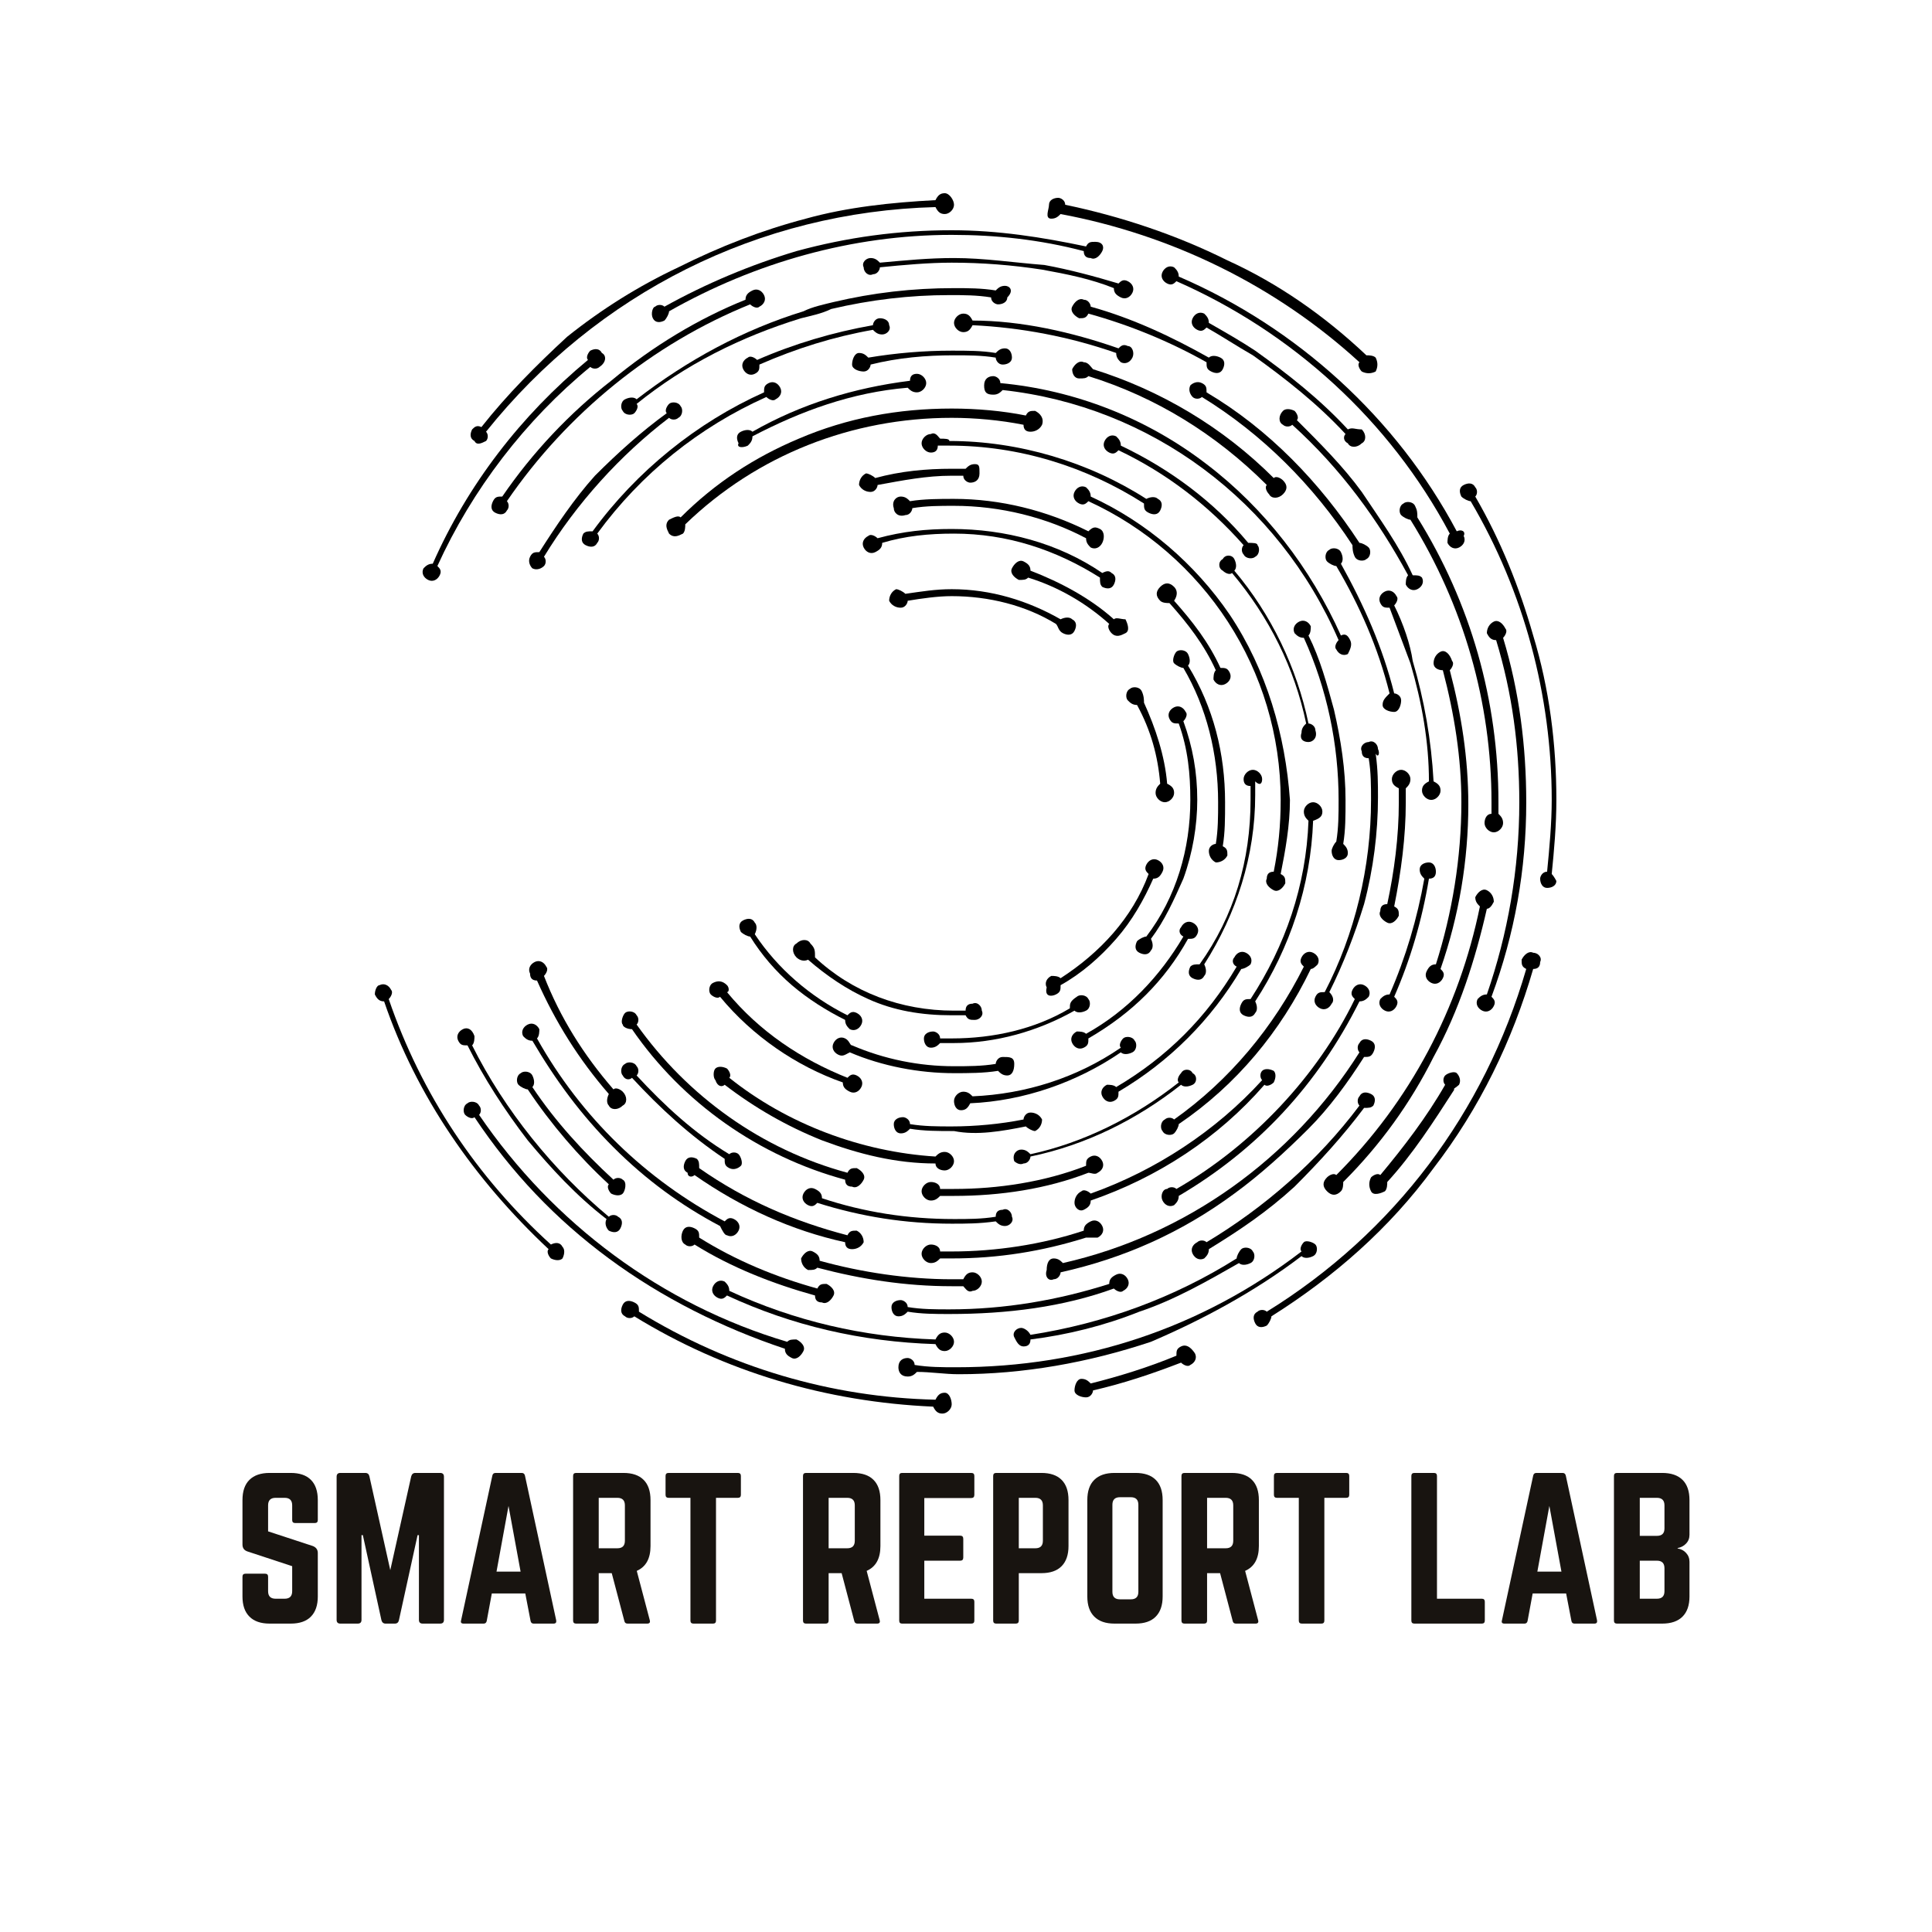 <svg xmlns="http://www.w3.org/2000/svg" xmlns:xlink="http://www.w3.org/1999/xlink" width="600" zoomAndPan="magnify" viewBox="0 0 450 450" height="600" preserveAspectRatio="xMidYMid meet" version="1.0"><defs><g/><clipPath id="5acc7e334d"><path d="M 87.281 229 L 132 229 L 132 294 L 87.281 294 Z M 87.281 229 " clip-rule="nonzero"/></clipPath><clipPath id="b2e7db6b37"><path d="M 144 303 L 222 303 L 222 329.25 L 144 329.25 Z M 144 303 " clip-rule="nonzero"/></clipPath><clipPath id="380fd8a329"><path d="M 340 112 L 362.531 112 L 362.531 207 L 340 207 Z M 340 112 " clip-rule="nonzero"/></clipPath></defs><g fill="#181410" fill-opacity="1"><g transform="translate(54.289, 378.169)"><g><path d="M 8.516 -35.094 L 13.422 -35.094 C 15.492 -35.094 17.062 -34.555 18.125 -33.484 C 19.195 -32.422 19.734 -30.848 19.734 -28.766 L 19.734 -24.125 C 19.734 -23.656 19.5 -23.422 19.031 -23.422 L 14.469 -23.422 C 14 -23.422 13.766 -23.656 13.766 -24.125 L 13.766 -27.547 C 13.766 -28.711 13.18 -29.297 12.016 -29.297 L 9.906 -29.297 C 8.738 -29.297 8.156 -28.711 8.156 -27.547 L 8.156 -21.484 L 18.594 -18.062 C 19.352 -17.75 19.734 -17.211 19.734 -16.453 L 19.734 -6.312 C 19.734 -4.27 19.195 -2.707 18.125 -1.625 C 17.062 -0.539 15.492 0 13.422 0 L 8.516 0 C 6.461 0 4.895 -0.539 3.812 -1.625 C 2.727 -2.707 2.188 -4.27 2.188 -6.312 L 2.188 -10.922 C 2.188 -11.391 2.422 -11.625 2.891 -11.625 L 7.453 -11.625 C 7.922 -11.625 8.156 -11.391 8.156 -10.922 L 8.156 -7.547 C 8.156 -6.379 8.738 -5.797 9.906 -5.797 L 12.016 -5.797 C 13.18 -5.797 13.766 -6.379 13.766 -7.547 L 13.766 -13.375 L 3.375 -16.797 C 2.582 -17.055 2.188 -17.598 2.188 -18.422 L 2.188 -28.766 C 2.188 -30.848 2.727 -32.422 3.812 -33.484 C 4.895 -34.555 6.461 -35.094 8.516 -35.094 Z M 8.516 -35.094 "/></g></g></g><g fill="#181410" fill-opacity="1"><g transform="translate(76.217, 378.169)"><g><path d="M 20.531 -35.094 L 26.312 -35.094 C 26.895 -35.094 27.188 -34.797 27.188 -34.203 L 27.188 -0.875 C 27.188 -0.289 26.895 0 26.312 0 L 22.234 0 C 21.648 0 21.359 -0.289 21.359 -0.875 L 21.359 -20.609 L 21.047 -20.609 L 16.703 -0.797 C 16.586 -0.266 16.27 0 15.75 0 L 13.594 0 C 13.094 0 12.77 -0.266 12.625 -0.797 L 8.297 -20.609 L 7.984 -20.609 L 7.984 -0.875 C 7.984 -0.289 7.691 0 7.109 0 L 3.062 0 C 2.477 0 2.188 -0.289 2.188 -0.875 L 2.188 -34.203 C 2.188 -34.797 2.477 -35.094 3.062 -35.094 L 8.859 -35.094 C 9.391 -35.094 9.711 -34.828 9.828 -34.297 L 14.688 -12.453 L 19.562 -34.297 C 19.707 -34.828 20.031 -35.094 20.531 -35.094 Z M 20.531 -35.094 "/></g></g></g><g fill="#181410" fill-opacity="1"><g transform="translate(105.6, 378.169)"><g><path d="M 23.328 0 L 18.688 0 C 18.301 0 18.066 -0.203 17.984 -0.609 L 16.75 -7.016 L 8.953 -7.016 L 7.766 -0.609 C 7.672 -0.203 7.438 0 7.062 0 L 2.375 0 C 1.844 0 1.648 -0.25 1.797 -0.75 L 9.078 -34.469 C 9.16 -34.883 9.41 -35.094 9.828 -35.094 L 15.922 -35.094 C 16.328 -35.094 16.578 -34.883 16.672 -34.469 L 23.953 -0.75 C 24.035 -0.25 23.828 0 23.328 0 Z M 15.656 -12.109 L 12.844 -27.406 L 10.047 -12.109 Z M 15.656 -12.109 "/></g></g></g><g fill="#181410" fill-opacity="1"><g transform="translate(131.299, 378.169)"><g><path d="M 20.219 -28.766 L 20.219 -18.062 C 20.219 -15.145 19.148 -13.219 17.016 -12.281 L 20.047 -0.797 C 20.191 -0.266 19.988 0 19.438 0 L 14.875 0 C 14.457 0 14.207 -0.203 14.125 -0.609 L 11.188 -11.75 L 8.156 -11.75 L 8.156 -0.703 C 8.156 -0.234 7.922 0 7.453 0 L 2.891 0 C 2.422 0 2.188 -0.234 2.188 -0.703 L 2.188 -34.391 C 2.188 -34.859 2.422 -35.094 2.891 -35.094 L 13.906 -35.094 C 15.977 -35.094 17.547 -34.555 18.609 -33.484 C 19.68 -32.422 20.219 -30.848 20.219 -28.766 Z M 8.156 -17.547 L 12.5 -17.547 C 13.664 -17.547 14.25 -18.129 14.25 -19.297 L 14.25 -27.547 C 14.25 -28.711 13.664 -29.297 12.5 -29.297 L 8.156 -29.297 Z M 8.156 -17.547 "/></g></g></g><g fill="#181410" fill-opacity="1"><g transform="translate(153.709, 378.169)"><g><path d="M 2.016 -35.094 L 18.156 -35.094 C 18.625 -35.094 18.859 -34.859 18.859 -34.391 L 18.859 -30 C 18.859 -29.531 18.625 -29.297 18.156 -29.297 L 13.062 -29.297 L 13.062 -0.703 C 13.062 -0.234 12.832 0 12.375 0 L 7.812 0 C 7.344 0 7.109 -0.234 7.109 -0.703 L 7.109 -29.297 L 2.016 -29.297 C 1.547 -29.297 1.312 -29.531 1.312 -30 L 1.312 -34.391 C 1.312 -34.859 1.547 -35.094 2.016 -35.094 Z M 2.016 -35.094 "/></g></g></g><g fill="#181410" fill-opacity="1"><g transform="translate(173.883, 378.169)"><g/></g></g><g fill="#181410" fill-opacity="1"><g transform="translate(184.847, 378.169)"><g><path d="M 20.219 -28.766 L 20.219 -18.062 C 20.219 -15.145 19.148 -13.219 17.016 -12.281 L 20.047 -0.797 C 20.191 -0.266 19.988 0 19.438 0 L 14.875 0 C 14.457 0 14.207 -0.203 14.125 -0.609 L 11.188 -11.75 L 8.156 -11.75 L 8.156 -0.703 C 8.156 -0.234 7.922 0 7.453 0 L 2.891 0 C 2.422 0 2.188 -0.234 2.188 -0.703 L 2.188 -34.391 C 2.188 -34.859 2.422 -35.094 2.891 -35.094 L 13.906 -35.094 C 15.977 -35.094 17.547 -34.555 18.609 -33.484 C 19.68 -32.422 20.219 -30.848 20.219 -28.766 Z M 8.156 -17.547 L 12.5 -17.547 C 13.664 -17.547 14.25 -18.129 14.25 -19.297 L 14.25 -27.547 C 14.25 -28.711 13.664 -29.297 12.5 -29.297 L 8.156 -29.297 Z M 8.156 -17.547 "/></g></g></g><g fill="#181410" fill-opacity="1"><g transform="translate(207.257, 378.169)"><g><path d="M 19.688 -34.391 L 19.688 -30 C 19.688 -29.5 19.453 -29.25 18.984 -29.25 L 8.031 -29.25 L 8.031 -20.484 L 16.406 -20.484 C 16.875 -20.484 17.109 -20.234 17.109 -19.734 L 17.109 -15.391 C 17.109 -14.898 16.875 -14.656 16.406 -14.656 L 8.031 -14.656 L 8.031 -5.797 L 18.984 -5.797 C 19.453 -5.797 19.688 -5.562 19.688 -5.094 L 19.688 -0.703 C 19.688 -0.234 19.453 0 18.984 0 L 2.844 0 C 2.406 0 2.188 -0.234 2.188 -0.703 L 2.188 -34.391 C 2.188 -34.859 2.406 -35.094 2.844 -35.094 L 18.984 -35.094 C 19.453 -35.094 19.688 -34.859 19.688 -34.391 Z M 19.688 -34.391 "/></g></g></g><g fill="#181410" fill-opacity="1"><g transform="translate(229.141, 378.169)"><g><path d="M 2.188 -0.703 L 2.188 -34.391 C 2.188 -34.859 2.422 -35.094 2.891 -35.094 L 13.422 -35.094 C 15.492 -35.094 17.062 -34.555 18.125 -33.484 C 19.195 -32.422 19.734 -30.848 19.734 -28.766 L 19.734 -18.062 C 19.734 -16.02 19.195 -14.457 18.125 -13.375 C 17.062 -12.289 15.492 -11.75 13.422 -11.75 L 8.156 -11.75 L 8.156 -0.703 C 8.156 -0.234 7.922 0 7.453 0 L 2.891 0 C 2.422 0 2.188 -0.234 2.188 -0.703 Z M 8.156 -17.547 L 12.016 -17.547 C 13.18 -17.547 13.766 -18.129 13.766 -19.297 L 13.766 -27.547 C 13.766 -28.711 13.18 -29.297 12.016 -29.297 L 8.156 -29.297 Z M 8.156 -17.547 "/></g></g></g><g fill="#181410" fill-opacity="1"><g transform="translate(251.069, 378.169)"><g><path d="M 2.188 -6.312 L 2.188 -28.766 C 2.188 -30.848 2.727 -32.422 3.812 -33.484 C 4.895 -34.555 6.461 -35.094 8.516 -35.094 L 13.422 -35.094 C 15.492 -35.094 17.062 -34.555 18.125 -33.484 C 19.195 -32.422 19.734 -30.848 19.734 -28.766 L 19.734 -6.312 C 19.734 -4.27 19.195 -2.707 18.125 -1.625 C 17.062 -0.539 15.492 0 13.422 0 L 8.516 0 C 6.461 0 4.895 -0.539 3.812 -1.625 C 2.727 -2.707 2.188 -4.27 2.188 -6.312 Z M 9.781 -5.656 L 12.328 -5.656 C 13.492 -5.656 14.078 -6.238 14.078 -7.406 L 14.078 -27.672 C 14.078 -28.848 13.492 -29.438 12.328 -29.438 L 9.781 -29.438 C 8.613 -29.438 8.031 -28.848 8.031 -27.672 L 8.031 -7.406 C 8.031 -6.238 8.613 -5.656 9.781 -5.656 Z M 9.781 -5.656 "/></g></g></g><g fill="#181410" fill-opacity="1"><g transform="translate(272.996, 378.169)"><g><path d="M 20.219 -28.766 L 20.219 -18.062 C 20.219 -15.145 19.148 -13.219 17.016 -12.281 L 20.047 -0.797 C 20.191 -0.266 19.988 0 19.438 0 L 14.875 0 C 14.457 0 14.207 -0.203 14.125 -0.609 L 11.188 -11.75 L 8.156 -11.75 L 8.156 -0.703 C 8.156 -0.234 7.922 0 7.453 0 L 2.891 0 C 2.422 0 2.188 -0.234 2.188 -0.703 L 2.188 -34.391 C 2.188 -34.859 2.422 -35.094 2.891 -35.094 L 13.906 -35.094 C 15.977 -35.094 17.547 -34.555 18.609 -33.484 C 19.68 -32.422 20.219 -30.848 20.219 -28.766 Z M 8.156 -17.547 L 12.5 -17.547 C 13.664 -17.547 14.25 -18.129 14.25 -19.297 L 14.25 -27.547 C 14.25 -28.711 13.664 -29.297 12.5 -29.297 L 8.156 -29.297 Z M 8.156 -17.547 "/></g></g></g><g fill="#181410" fill-opacity="1"><g transform="translate(295.407, 378.169)"><g><path d="M 2.016 -35.094 L 18.156 -35.094 C 18.625 -35.094 18.859 -34.859 18.859 -34.391 L 18.859 -30 C 18.859 -29.531 18.625 -29.297 18.156 -29.297 L 13.062 -29.297 L 13.062 -0.703 C 13.062 -0.234 12.832 0 12.375 0 L 7.812 0 C 7.344 0 7.109 -0.234 7.109 -0.703 L 7.109 -29.297 L 2.016 -29.297 C 1.547 -29.297 1.312 -29.531 1.312 -30 L 1.312 -34.391 C 1.312 -34.859 1.547 -35.094 2.016 -35.094 Z M 2.016 -35.094 "/></g></g></g><g fill="#181410" fill-opacity="1"><g transform="translate(315.58, 378.169)"><g/></g></g><g fill="#181410" fill-opacity="1"><g transform="translate(326.544, 378.169)"><g><path d="M 8.156 -5.797 L 8.156 -34.391 C 8.156 -34.859 7.922 -35.094 7.453 -35.094 L 2.891 -35.094 C 2.422 -35.094 2.188 -34.859 2.188 -34.391 L 2.188 -0.703 C 2.188 -0.234 2.422 0 2.891 0 L 18.594 0 C 19.062 0 19.297 -0.234 19.297 -0.703 L 19.297 -5.094 C 19.297 -5.562 19.062 -5.797 18.594 -5.797 Z M 8.156 -5.797 "/></g></g></g><g fill="#181410" fill-opacity="1"><g transform="translate(348.033, 378.169)"><g><path d="M 23.328 0 L 18.688 0 C 18.301 0 18.066 -0.203 17.984 -0.609 L 16.75 -7.016 L 8.953 -7.016 L 7.766 -0.609 C 7.672 -0.203 7.438 0 7.062 0 L 2.375 0 C 1.844 0 1.648 -0.25 1.797 -0.75 L 9.078 -34.469 C 9.16 -34.883 9.41 -35.094 9.828 -35.094 L 15.922 -35.094 C 16.328 -35.094 16.578 -34.883 16.672 -34.469 L 23.953 -0.75 C 24.035 -0.25 23.828 0 23.328 0 Z M 15.656 -12.109 L 12.844 -27.406 L 10.047 -12.109 Z M 15.656 -12.109 "/></g></g></g><g fill="#181410" fill-opacity="1"><g transform="translate(373.733, 378.169)"><g><path d="M 19.781 -28.766 L 19.781 -20.703 C 19.781 -19.879 19.516 -19.191 18.984 -18.641 C 18.461 -18.086 17.805 -17.738 17.016 -17.594 L 17.016 -17.5 C 17.805 -17.383 18.461 -17.039 18.984 -16.469 C 19.516 -15.895 19.781 -15.203 19.781 -14.391 L 19.781 -6.312 C 19.781 -4.27 19.238 -2.707 18.156 -1.625 C 17.07 -0.539 15.492 0 13.422 0 L 2.891 0 C 2.422 0 2.188 -0.234 2.188 -0.703 L 2.188 -34.391 C 2.188 -34.859 2.422 -35.094 2.891 -35.094 L 13.422 -35.094 C 15.492 -35.094 17.07 -34.555 18.156 -33.484 C 19.238 -32.422 19.781 -30.848 19.781 -28.766 Z M 13.953 -22.156 L 13.953 -27.547 C 13.953 -28.711 13.363 -29.297 12.188 -29.297 L 8.203 -29.297 L 8.203 -20.438 L 12.188 -20.438 C 13.363 -20.438 13.953 -21.008 13.953 -22.156 Z M 13.953 -7.547 L 13.953 -12.891 C 13.953 -14.066 13.363 -14.656 12.188 -14.656 L 8.203 -14.656 L 8.203 -5.797 L 12.188 -5.797 C 13.363 -5.797 13.953 -6.379 13.953 -7.547 Z M 13.953 -7.547 "/></g></g></g><path fill="#000000" d="M 113.207 102.715 C 113.746 102.172 113.746 101.094 113.207 100.555 C 139.109 68.191 176.883 49.316 217.891 48.234 C 218.434 49.316 218.973 49.855 220.051 49.855 C 221.129 49.855 222.207 48.777 222.207 47.695 C 222.207 46.617 221.129 45 220.051 45 C 218.973 45 218.434 45.539 217.891 46.617 C 207.641 47.156 197.387 48.234 187.676 50.934 C 177.422 53.629 167.707 57.406 157.996 62.262 C 148.824 66.574 140.188 71.969 132.094 78.441 C 125.078 84.914 118.066 91.926 112.129 99.477 C 111.051 98.938 110.512 99.477 109.969 100.016 C 109.43 101.094 109.43 102.172 110.512 102.715 C 111.051 103.793 112.129 103.254 113.207 102.715 Z M 113.207 102.715 " fill-opacity="1" fill-rule="nonzero"/><g clip-path="url(#5acc7e334d)"><path fill="#000000" d="M 128.316 289.875 C 111.051 274.234 98.098 254.816 90.543 232.703 C 91.086 232.164 91.625 231.082 91.086 230.543 C 90.543 229.465 89.465 228.926 88.387 229.465 C 87.848 229.465 87.309 230.543 87.309 231.625 C 87.848 232.703 88.387 233.242 89.465 233.242 C 97.02 255.355 110.512 274.773 127.777 290.953 C 127.238 291.492 127.777 292.574 128.316 293.113 C 129.398 293.652 130.477 293.652 131.016 293.113 C 131.555 292.031 131.555 290.953 131.016 290.414 C 130.477 289.336 129.398 289.336 128.316 289.875 Z M 128.316 289.875 " fill-opacity="1" fill-rule="nonzero"/></g><g clip-path="url(#b2e7db6b37)"><path fill="#000000" d="M 220.051 324.395 C 218.973 324.395 218.434 324.934 217.891 326.016 C 193.609 325.473 169.867 318.461 148.824 305.516 C 148.824 304.438 148.824 303.898 147.742 303.359 C 146.664 302.82 145.586 302.82 145.047 303.898 C 144.504 304.977 144.504 306.059 145.586 306.598 C 146.125 307.137 147.203 307.137 147.742 306.598 C 168.789 319.543 192.531 326.555 217.352 327.633 C 217.891 328.711 218.434 329.25 219.512 329.25 C 220.59 329.25 221.668 328.172 221.668 327.094 C 221.668 326.016 221.129 324.395 220.051 324.395 Z M 220.051 324.395 " fill-opacity="1" fill-rule="nonzero"/></g><path fill="#000000" d="M 275.09 313.609 C 274.012 314.148 274.012 314.688 274.012 315.766 C 267.535 318.461 260.52 320.621 254.047 322.238 C 253.508 321.699 252.965 321.16 251.887 321.16 C 250.809 321.16 250.27 322.777 250.27 323.855 C 250.27 324.934 251.887 325.473 252.965 325.473 C 254.047 325.473 254.586 324.395 254.586 323.855 C 261.602 322.238 268.074 320.082 275.09 317.383 C 275.629 317.922 276.711 318.461 277.25 317.922 C 278.328 317.383 278.867 316.305 278.328 315.227 C 277.25 313.609 276.168 313.07 275.09 313.609 Z M 275.09 313.609 " fill-opacity="1" fill-rule="nonzero"/><path fill="#000000" d="M 357.109 221.914 C 356.031 221.375 354.953 222.453 354.414 223.531 C 354.414 224.613 354.414 225.152 355.492 225.691 C 345.777 259.133 324.734 287.18 295.055 305.516 C 294.516 304.977 293.438 304.977 292.898 305.516 C 291.816 306.059 291.816 307.137 292.359 308.215 C 292.898 309.293 293.977 309.293 295.055 308.754 C 295.594 308.215 296.137 307.137 296.137 306.598 C 310.703 297.426 323.656 286.102 333.906 272.078 C 344.699 258.051 352.254 242.41 357.109 225.691 C 358.191 225.691 358.73 225.152 358.73 224.07 C 359.27 222.992 358.191 221.914 357.109 221.914 Z M 357.109 221.914 " fill-opacity="1" fill-rule="nonzero"/><g clip-path="url(#380fd8a329)"><path fill="#000000" d="M 361.426 203.574 C 361.969 198.184 362.508 192.25 362.508 186.316 C 362.508 173.371 360.887 160.426 357.109 148.02 C 353.875 136.695 349.555 125.906 343.621 115.656 C 344.16 115.117 344.16 114.039 343.621 113.5 C 343.082 112.422 342 112.422 340.922 112.961 C 339.844 113.5 339.844 114.578 340.383 115.656 C 340.922 116.199 342 116.738 342.543 116.738 C 354.953 137.773 361.426 162.043 361.426 186.316 C 361.426 191.711 360.887 197.645 360.348 203.035 C 359.27 203.035 358.73 204.117 358.73 204.656 C 358.73 205.734 359.27 206.812 360.348 206.812 C 361.426 206.812 362.508 206.273 362.508 205.195 C 362.508 205.195 361.969 204.117 361.426 203.574 Z M 361.426 203.574 " fill-opacity="1" fill-rule="nonzero"/></g><path fill="#000000" d="M 244.871 50.934 C 245.953 50.934 246.492 50.395 247.031 49.855 C 272.934 54.707 297.215 66.574 316.641 84.375 C 316.102 84.914 316.641 85.992 317.18 86.531 C 318.258 87.07 319.34 87.07 320.418 86.531 C 320.957 85.453 320.957 84.375 320.418 83.297 C 319.879 82.758 318.797 82.758 318.258 82.758 C 308.547 73.586 297.754 66.035 285.883 60.641 C 274.012 54.707 261.062 50.395 248.109 47.695 C 248.109 46.617 247.031 46.078 246.492 46.078 C 245.41 46.078 244.332 46.617 244.332 47.695 C 244.332 48.777 243.254 50.934 244.871 50.934 Z M 244.871 50.934 " fill-opacity="1" fill-rule="nonzero"/><path fill="#000000" d="M 184.438 316.305 C 185.516 316.844 186.594 315.766 187.133 314.688 C 187.676 313.609 186.594 312.531 185.516 311.988 C 184.438 311.988 183.898 311.988 183.355 312.531 C 154.219 303.898 128.855 285.02 111.59 259.672 C 112.129 259.133 112.129 258.051 111.59 257.512 C 111.051 256.434 109.43 256.434 108.891 256.973 C 107.812 257.512 107.812 259.133 108.352 259.672 C 108.891 260.211 109.969 260.75 110.512 260.211 C 119.145 273.156 129.398 283.941 141.809 293.113 C 154.219 302.281 168.25 309.293 182.816 314.148 C 182.816 315.227 183.355 315.766 184.438 316.305 Z M 184.438 316.305 " fill-opacity="1" fill-rule="nonzero"/><path fill="#000000" d="M 303.148 292.574 C 303.691 293.113 304.77 293.113 305.848 292.574 C 306.926 292.031 306.926 290.414 306.387 289.875 C 305.848 289.336 304.23 288.797 303.691 289.336 C 303.148 289.875 302.609 290.953 303.148 291.492 C 279.945 309.293 252.426 318.461 222.75 318.461 C 219.512 318.461 216.273 318.461 213.035 317.922 C 213.035 316.844 211.957 316.305 211.418 316.305 C 210.336 316.305 209.258 316.844 209.258 318.461 C 209.258 319.543 209.797 320.621 211.418 320.621 C 212.496 320.621 213.035 320.082 213.574 319.543 C 216.812 319.543 220.051 320.082 223.289 320.082 C 238.398 320.082 253.508 317.383 268.074 312.531 C 279.406 307.676 291.816 301.203 303.148 292.574 Z M 303.148 292.574 " fill-opacity="1" fill-rule="nonzero"/><path fill="#000000" d="M 339.844 252.66 C 340.383 251.582 339.844 250.5 339.305 249.961 C 338.766 249.422 337.145 249.961 336.605 250.5 C 336.066 251.039 336.066 252.121 336.605 252.66 C 332.289 260.211 326.895 267.223 321.496 273.695 C 320.957 273.156 319.879 273.695 319.34 274.234 C 318.797 275.312 318.797 276.391 319.34 277.469 C 319.879 278.547 321.496 278.008 322.574 277.469 C 323.117 276.93 323.117 275.852 323.117 275.312 C 329.051 268.84 333.906 261.289 338.766 253.738 C 338.223 253.738 339.305 253.199 339.844 252.66 Z M 339.844 252.66 " fill-opacity="1" fill-rule="nonzero"/><path fill="#000000" d="M 347.938 144.785 C 346.859 145.324 346.32 146.402 346.32 147.48 C 346.859 148.559 347.398 149.098 348.477 149.098 C 352.254 161.504 353.875 173.91 353.875 186.855 C 353.875 202.496 351.176 217.598 346.32 231.625 C 345.238 231.625 344.699 232.164 344.16 232.703 C 343.621 233.781 344.16 234.859 345.238 235.398 C 346.32 235.938 347.398 235.398 347.938 234.32 C 348.477 233.242 347.938 232.703 347.398 232.164 C 352.793 217.598 355.492 202.496 355.492 186.855 C 355.492 173.91 353.875 160.965 350.098 148.559 C 350.637 148.02 351.176 146.941 350.637 146.402 C 350.098 145.324 349.016 144.246 347.938 144.785 Z M 347.938 144.785 " fill-opacity="1" fill-rule="nonzero"/><path fill="#000000" d="M 339.305 123.75 C 325.273 97.32 302.07 76.285 274.551 64.418 C 274.551 63.34 274.012 62.801 273.473 62.262 C 272.391 61.719 271.312 62.262 270.773 63.34 C 270.234 64.418 270.773 65.496 271.852 66.035 C 272.934 66.574 273.473 66.035 274.012 65.496 C 300.992 77.363 323.656 97.859 337.684 124.289 C 337.145 124.828 337.145 125.906 337.145 126.445 C 337.684 127.523 338.766 128.062 339.844 127.523 C 340.922 126.984 341.461 125.906 340.922 124.828 C 341.461 123.75 340.383 123.211 339.305 123.75 Z M 339.305 123.75 " fill-opacity="1" fill-rule="nonzero"/><path fill="#000000" d="M 255.125 56.328 C 254.047 56.328 253.508 56.328 252.965 57.406 C 242.715 55.25 232.461 53.629 221.668 53.629 C 209.258 53.629 197.387 55.25 185.516 58.484 C 174.723 61.719 164.473 66.035 154.758 71.43 C 154.219 70.891 153.141 70.891 152.602 71.43 C 152.059 71.43 151.52 73.047 152.059 74.125 C 152.602 75.203 153.68 75.203 154.758 74.664 C 155.297 74.125 155.836 73.047 155.836 72.508 C 175.805 61.18 198.465 54.707 221.668 54.707 C 231.922 54.707 242.176 55.789 252.426 58.484 C 252.426 59.562 252.965 60.102 254.047 60.102 C 255.125 60.641 256.203 59.562 256.742 58.484 C 257.285 57.406 256.742 56.328 255.125 56.328 Z M 255.125 56.328 " fill-opacity="1" fill-rule="nonzero"/><path fill="#000000" d="M 99.719 135.074 C 100.797 135.613 101.875 135.074 102.418 133.996 C 102.957 132.918 102.418 132.379 101.875 131.84 C 109.969 114.039 122.383 97.859 137.492 85.453 C 138.031 85.992 139.109 85.992 139.648 85.453 C 141.27 84.375 141.27 82.758 140.188 82.215 C 139.648 81.137 138.57 81.137 137.492 81.676 C 136.949 82.215 136.41 83.297 136.949 83.836 C 121.301 96.781 108.891 112.961 100.797 131.301 C 99.719 131.301 99.18 131.84 98.641 132.379 C 98.098 133.457 98.641 134.535 99.719 135.074 Z M 99.719 135.074 " fill-opacity="1" fill-rule="nonzero"/><path fill="#000000" d="M 116.984 115.656 C 115.906 115.656 115.367 115.656 114.828 116.738 C 114.289 117.816 114.289 118.895 115.367 119.434 C 116.445 119.973 117.523 119.973 118.066 118.895 C 118.605 118.355 118.605 117.277 118.066 116.738 C 132.094 96.242 152.059 80.059 174.723 70.891 C 175.262 71.43 176.344 71.969 176.883 71.43 C 177.961 70.891 178.5 69.812 177.961 68.734 C 177.422 67.652 176.344 67.113 175.262 67.652 C 174.184 68.191 173.645 68.734 173.645 69.812 C 162.852 74.125 152.059 80.598 142.348 88.688 C 132.633 96.242 124 105.41 116.984 115.656 Z M 116.984 115.656 " fill-opacity="1" fill-rule="nonzero"/><path fill="#000000" d="M 141.809 286.641 C 142.887 287.18 143.965 287.18 144.504 286.102 C 145.047 285.02 145.047 283.941 143.965 283.402 C 143.426 282.863 142.348 282.863 141.809 283.402 C 128.855 272.617 117.523 258.594 109.969 243.488 C 110.512 242.949 110.512 241.871 110.512 241.332 C 109.969 239.715 108.891 239.176 107.812 239.715 C 106.734 240.254 106.195 241.332 106.734 242.41 C 107.273 243.488 107.812 243.488 108.891 243.488 C 112.668 251.039 117.523 258.594 122.922 265.605 C 128.316 272.078 134.254 278.551 141.27 283.941 C 140.727 285.02 141.27 286.102 141.809 286.641 Z M 141.809 286.641 " fill-opacity="1" fill-rule="nonzero"/><path fill="#000000" d="M 167.168 302.281 C 168.25 302.82 168.789 302.281 169.328 301.742 C 184.438 308.754 200.625 312.531 217.891 313.07 C 218.434 314.148 218.973 314.688 220.051 314.688 C 221.129 314.688 222.207 313.609 222.207 312.531 C 222.207 311.449 221.129 310.371 220.051 310.371 C 218.973 310.371 218.434 310.91 217.891 311.988 C 201.164 311.449 184.977 307.676 169.867 300.664 C 169.867 299.586 169.328 299.047 168.789 298.504 C 167.707 297.965 166.629 298.504 166.09 299.586 C 165.551 300.664 166.09 301.742 167.168 302.281 Z M 167.168 302.281 " fill-opacity="1" fill-rule="nonzero"/><path fill="#000000" d="M 238.398 313.609 C 239.477 313.609 240.016 313.07 240.016 311.988 C 248.648 310.91 257.285 308.754 265.379 305.516 C 273.473 302.82 281.027 298.504 288.582 294.191 C 289.121 294.73 290.199 294.73 291.277 294.191 C 292.359 293.652 292.359 292.031 291.816 291.492 C 291.277 290.414 289.66 290.414 289.121 290.953 C 288.582 291.492 288.043 292.574 288.043 293.113 C 273.473 302.281 257.285 308.215 240.016 310.91 C 239.477 309.832 238.398 309.293 237.859 309.293 C 236.777 309.293 235.699 310.371 236.238 311.449 C 236.777 312.531 237.316 313.609 238.398 313.609 Z M 238.398 313.609 " fill-opacity="1" fill-rule="nonzero"/><path fill="#000000" d="M 347.938 210.047 C 347.938 208.969 347.398 207.891 346.32 207.352 C 345.238 206.812 344.16 207.891 343.621 208.969 C 343.621 210.047 344.16 210.586 344.699 211.129 C 339.844 234.859 328.512 256.434 311.246 273.695 C 310.703 273.156 309.625 273.695 309.086 274.234 C 308.008 275.312 308.008 276.391 309.086 277.469 C 310.164 278.551 311.246 278.551 312.324 277.469 C 312.863 276.93 312.863 275.852 312.863 275.312 C 321.496 266.684 328.512 256.973 333.906 246.188 C 339.844 235.398 343.621 223.531 346.32 211.668 C 346.859 211.668 347.398 211.129 347.938 210.047 Z M 347.938 210.047 " fill-opacity="1" fill-rule="nonzero"/><path fill="#000000" d="M 329.59 117.816 C 329.051 116.738 327.434 116.738 326.895 117.277 C 325.812 117.816 325.812 119.434 326.352 119.973 C 326.895 120.512 327.973 121.051 328.512 121.051 C 340.922 141.008 347.398 163.664 347.398 186.855 C 347.398 187.934 347.398 189.012 347.398 189.551 C 346.32 189.551 345.777 190.633 345.777 191.711 C 345.777 192.789 346.859 193.867 347.938 193.867 C 349.016 193.867 350.098 192.789 350.098 191.711 C 350.098 190.633 349.555 190.09 349.016 189.551 C 349.016 188.473 349.016 187.395 349.016 186.855 C 349.016 163.121 342.543 140.469 330.129 120.512 C 330.129 119.434 330.129 118.895 329.59 117.816 Z M 329.59 117.816 " fill-opacity="1" fill-rule="nonzero"/><path fill="#000000" d="M 313.941 100.016 C 307.469 93.004 299.914 87.07 292.359 81.676 C 289.121 79.52 285.344 77.363 281.566 75.203 C 281.566 74.125 281.027 73.586 280.488 73.047 C 279.406 72.508 278.328 73.047 277.789 74.125 C 277.25 75.203 277.789 76.285 278.867 76.824 C 279.945 77.363 280.488 76.824 281.027 76.285 C 284.805 78.441 288.043 80.598 291.816 82.758 C 299.371 88.148 306.926 94.082 313.402 101.094 C 312.863 101.633 312.863 102.715 313.941 103.254 C 314.48 104.332 316.102 104.332 317.18 103.254 C 318.258 102.715 318.258 101.094 317.18 100.016 C 315.562 100.016 315.02 99.477 313.941 100.016 Z M 313.941 100.016 " fill-opacity="1" fill-rule="nonzero"/><path fill="#000000" d="M 145.047 274.773 C 144.504 274.234 143.426 274.234 142.887 274.773 C 135.871 268.301 129.398 261.289 124 253.199 C 124.539 252.66 124.539 251.582 124 250.5 C 123.461 249.422 121.844 249.422 121.301 249.961 C 120.223 250.5 120.223 252.121 120.762 252.66 C 121.301 253.199 122.383 253.738 122.922 253.738 C 128.316 261.828 134.793 269.379 141.809 275.852 C 141.27 276.391 141.809 277.469 142.348 278.008 C 143.426 278.551 144.504 278.551 145.047 278.008 C 145.586 277.469 146.125 275.312 145.047 274.773 Z M 145.047 274.773 " fill-opacity="1" fill-rule="nonzero"/><path fill="#000000" d="M 159.613 289.875 C 160.152 290.414 161.234 290.414 161.773 289.875 C 170.406 295.27 180.121 299.047 189.832 301.742 C 189.832 302.82 190.371 303.359 191.453 303.359 C 192.531 303.898 193.609 302.82 194.148 301.742 C 194.688 300.664 193.609 299.586 192.531 299.047 C 191.453 299.047 190.91 299.047 190.371 300.125 C 180.66 297.426 171.484 293.652 162.852 288.258 C 162.852 287.18 162.852 286.641 161.773 286.102 C 160.695 285.562 159.613 285.562 159.074 286.641 C 158.535 287.719 158.535 289.336 159.613 289.875 Z M 159.613 289.875 " fill-opacity="1" fill-rule="nonzero"/><path fill="#000000" d="M 259.441 300.125 C 259.98 300.664 261.062 301.203 261.602 300.664 C 262.68 300.125 263.219 299.047 262.68 297.965 C 262.141 296.887 261.062 296.348 259.98 296.887 C 258.902 297.426 258.363 297.965 258.363 299.047 C 246.492 302.82 234.082 304.977 221.129 304.977 C 217.891 304.977 214.656 304.977 211.418 304.438 C 211.418 303.359 210.336 302.82 209.797 302.82 C 208.719 302.82 207.641 303.359 207.641 304.438 C 207.641 305.516 208.18 306.598 209.258 306.598 C 210.336 306.598 210.879 306.059 211.418 305.516 C 214.656 306.059 217.891 306.059 221.129 306.059 C 234.621 306.059 247.57 304.438 259.441 300.125 Z M 259.441 300.125 " fill-opacity="1" fill-rule="nonzero"/><path fill="#000000" d="M 317.719 258.051 C 318.797 258.051 319.34 258.051 319.879 257.512 C 320.418 256.434 320.418 255.355 319.34 254.816 C 318.258 254.277 317.18 254.277 316.641 255.355 C 316.102 255.895 316.102 256.973 316.641 257.512 C 306.926 270.457 294.516 281.246 281.027 289.336 C 280.488 288.797 279.406 288.797 278.867 289.336 C 277.789 289.875 277.25 290.953 277.789 292.031 C 278.328 293.113 279.406 293.652 280.488 293.113 C 281.027 292.574 281.566 292.031 281.566 290.953 C 288.582 286.641 295.055 282.324 301.531 276.391 C 307.469 270.457 312.863 264.523 317.719 258.051 Z M 317.719 258.051 " fill-opacity="1" fill-rule="nonzero"/><path fill="#000000" d="M 335.527 151.797 C 334.449 152.336 333.906 153.414 333.906 154.492 C 333.906 155.57 334.988 156.109 336.066 156.109 C 338.766 166.359 340.383 176.605 340.383 186.855 C 340.383 199.801 338.223 212.746 334.449 224.613 C 333.367 224.613 332.828 225.152 332.289 226.23 C 331.75 227.309 332.289 228.387 333.367 228.926 C 334.449 229.465 335.527 228.926 336.066 227.848 C 336.605 226.77 336.066 226.23 335.527 225.691 C 339.844 213.285 342 200.34 342 187.395 C 342 176.605 340.383 166.359 337.684 156.109 C 338.223 155.57 338.766 154.492 338.223 153.953 C 337.684 152.336 336.605 151.258 335.527 151.797 Z M 335.527 151.797 " fill-opacity="1" fill-rule="nonzero"/><path fill="#000000" d="M 329.051 133.996 C 325.812 126.984 321.496 121.051 317.18 114.578 C 312.863 108.645 307.469 103.254 302.07 97.859 C 302.609 97.32 302.07 96.242 301.531 95.699 C 300.453 95.16 299.371 95.16 298.832 95.699 C 297.754 96.781 297.754 98.398 298.832 98.938 C 299.371 99.477 300.453 99.477 300.992 98.938 C 312.324 109.184 320.957 121.051 327.973 133.996 C 327.434 134.535 327.434 135.613 327.434 136.152 C 327.973 137.234 329.051 137.773 330.129 137.234 C 331.211 136.695 331.75 135.613 331.211 134.535 C 330.672 133.996 330.129 133.996 329.051 133.996 Z M 329.051 133.996 " fill-opacity="1" fill-rule="nonzero"/><path fill="#000000" d="M 252.426 69.812 C 251.348 69.273 250.27 70.352 249.73 71.43 C 249.188 72.508 250.27 73.586 251.348 74.125 C 252.426 74.125 252.965 74.125 253.508 73.047 C 263.219 75.746 272.391 79.52 281.027 84.375 C 281.027 85.453 281.027 85.992 282.105 86.531 C 283.184 87.07 284.266 87.07 284.805 85.992 C 285.344 84.914 285.344 83.836 284.266 83.297 C 283.184 82.758 282.105 82.758 281.566 83.297 C 272.934 78.441 263.758 74.125 254.047 71.43 C 254.047 70.891 253.508 69.812 252.426 69.812 Z M 252.426 69.812 " fill-opacity="1" fill-rule="nonzero"/><path fill="#000000" d="M 234.082 66.574 C 233 66.574 232.461 67.113 231.922 67.652 C 228.684 67.113 225.445 67.113 222.211 67.113 C 212.496 67.113 203.324 68.191 194.148 70.352 C 191.992 70.891 189.293 71.43 187.133 72.508 C 173.105 76.824 160.152 83.836 148.281 93.004 C 147.742 92.465 146.664 92.465 145.586 93.004 C 144.504 93.543 144.504 95.16 145.047 95.699 C 145.586 96.781 147.203 96.781 147.742 96.242 C 148.281 95.699 148.824 94.621 148.281 94.082 C 159.613 84.914 172.566 78.441 186.594 74.125 C 188.754 73.586 191.453 73.047 193.609 71.969 C 202.781 69.812 211.957 68.734 221.129 68.734 C 224.367 68.734 227.605 68.734 230.844 69.273 C 230.844 70.352 231.922 70.891 232.461 70.891 C 233.539 70.891 234.621 70.352 234.621 69.273 C 236.238 67.652 235.16 66.574 234.082 66.574 Z M 234.082 66.574 " fill-opacity="1" fill-rule="nonzero"/><path fill="#000000" d="M 245.41 297.965 C 246.492 297.965 247.031 296.887 247.031 296.348 C 261.602 293.113 275.09 287.18 287.5 278.008 C 293.438 273.695 299.371 268.301 304.77 262.906 C 309.625 258.051 313.941 252.121 317.719 246.188 C 318.797 246.188 319.34 246.188 319.879 245.109 C 320.418 244.027 320.418 242.949 319.34 242.41 C 318.258 241.871 317.18 241.871 316.641 242.949 C 316.102 243.488 316.102 244.566 316.641 245.109 C 300.992 269.918 276.168 287.719 247.57 294.191 C 247.031 293.652 246.492 293.113 245.414 293.113 C 244.332 293.113 243.793 294.191 243.793 295.809 C 243.254 297.426 244.332 298.504 245.41 297.965 Z M 245.41 297.965 " fill-opacity="1" fill-rule="nonzero"/><path fill="#000000" d="M 334.449 203.035 C 334.449 201.957 333.906 200.879 332.828 200.879 C 331.75 200.879 330.672 201.418 330.672 202.496 C 330.672 203.574 331.211 204.117 331.75 204.656 C 330.129 213.824 327.434 222.992 323.656 231.625 C 322.574 231.625 322.035 232.164 321.496 232.703 C 320.957 233.781 321.496 234.859 322.574 235.398 C 323.656 235.938 324.734 235.398 325.273 234.32 C 325.812 233.242 325.273 232.703 324.734 232.164 C 328.512 223.531 331.211 214.363 332.828 204.656 C 333.906 204.656 334.449 204.117 334.449 203.035 Z M 334.449 203.035 " fill-opacity="1" fill-rule="nonzero"/><path fill="#000000" d="M 324.734 141.008 C 325.273 140.469 325.812 139.391 325.273 138.852 C 324.734 137.773 323.656 137.234 322.574 137.773 C 321.496 138.312 320.957 139.391 321.496 140.469 C 322.035 141.547 322.574 141.547 323.656 141.547 C 325.273 145.863 326.895 150.18 328.512 154.492 C 331.211 163.664 332.828 172.832 332.828 182 C 331.75 182.539 331.211 183.078 331.211 184.16 C 331.211 185.238 332.289 186.316 333.367 186.316 C 334.449 186.316 335.527 185.238 335.527 184.16 C 335.527 183.078 334.988 182.539 333.906 182 C 333.367 172.293 331.75 163.121 329.051 153.953 C 328.512 150.18 326.895 145.324 324.734 141.008 Z M 324.734 141.008 " fill-opacity="1" fill-rule="nonzero"/><path fill="#000000" d="M 315.562 129.684 C 316.102 130.762 317.719 130.762 318.258 130.223 C 319.34 129.684 319.34 128.062 318.797 127.523 C 318.258 126.984 317.18 126.445 316.641 126.445 C 307.469 112.422 295.594 100.016 281.027 91.387 C 281.027 90.309 281.027 89.77 279.945 89.23 C 278.867 88.688 277.789 89.23 277.25 89.77 C 276.711 90.848 277.25 91.926 277.789 92.465 C 278.328 93.004 279.406 93.004 279.945 92.465 C 293.977 101.094 305.848 112.961 315.02 126.984 C 315.02 127.523 315.02 128.602 315.562 129.684 Z M 315.562 129.684 " fill-opacity="1" fill-rule="nonzero"/><path fill="#000000" d="M 262.68 80.598 C 261.602 80.059 261.062 80.598 260.52 81.137 C 249.73 77.363 237.859 74.664 226.527 74.664 C 225.984 73.586 225.445 73.047 224.367 73.047 C 223.289 73.047 222.207 74.125 222.207 75.203 C 222.207 76.285 223.289 77.363 224.367 77.363 C 225.445 77.363 225.984 76.824 226.527 75.746 C 237.859 76.285 249.188 78.441 259.98 82.215 C 259.98 83.297 260.52 83.836 261.062 84.375 C 262.141 84.914 263.219 84.375 263.758 83.297 C 264.297 82.215 263.758 80.598 262.68 80.598 Z M 262.68 80.598 " fill-opacity="1" fill-rule="nonzero"/><path fill="#000000" d="M 204.941 74.125 C 203.863 74.125 203.324 75.203 203.324 75.746 C 194.148 77.363 184.977 80.059 176.344 83.836 C 175.805 83.297 174.723 82.758 174.184 83.297 C 173.105 83.836 172.566 84.914 173.105 85.992 C 173.645 87.07 174.723 87.609 175.805 87.07 C 176.883 86.531 176.883 85.992 176.883 84.914 C 185.516 81.137 194.148 78.441 203.324 76.824 C 203.863 77.363 204.402 77.902 205.48 77.902 C 206.559 77.902 207.641 76.824 207.102 75.746 C 207.102 74.664 206.02 74.125 204.941 74.125 Z M 204.941 74.125 " fill-opacity="1" fill-rule="nonzero"/><path fill="#000000" d="M 125.621 128.602 C 124.539 128.602 124 128.602 123.461 129.684 C 122.922 130.762 123.461 131.84 124 132.379 C 125.078 132.918 126.16 132.379 126.699 131.84 C 127.238 131.301 127.238 130.223 126.699 129.684 C 134.254 117.277 144.504 105.949 155.836 97.32 C 156.375 97.859 157.457 97.859 157.996 97.32 C 159.074 96.781 159.074 95.16 158.535 94.621 C 157.996 93.543 156.375 93.543 155.836 94.082 C 155.297 94.621 154.758 95.699 155.297 96.242 C 149.363 100.555 143.965 105.41 138.57 110.805 C 133.715 116.199 129.398 122.668 125.621 128.602 Z M 125.621 128.602 " fill-opacity="1" fill-rule="nonzero"/><path fill="#000000" d="M 169.328 287.719 C 170.406 288.258 171.484 287.719 172.027 286.641 C 172.566 285.562 172.027 284.48 170.945 283.941 C 169.867 283.402 169.328 283.941 168.789 284.48 C 150.441 274.773 135.332 260.211 125.078 241.871 C 125.621 241.332 125.621 240.254 125.621 239.715 C 125.078 238.637 124 238.098 122.922 238.637 C 121.844 239.176 121.301 240.254 121.844 241.332 C 122.383 241.871 122.922 242.41 124 242.41 C 129.398 251.582 135.332 259.672 142.887 267.223 C 150.441 274.773 158.535 280.707 167.707 285.562 C 168.25 286.641 168.789 287.719 169.328 287.719 Z M 169.328 287.719 " fill-opacity="1" fill-rule="nonzero"/><path fill="#000000" d="M 188.215 295.809 C 189.293 295.809 189.832 295.809 190.371 295.27 C 200.625 297.965 210.879 299.586 221.668 299.586 C 222.75 299.586 223.828 299.586 224.367 299.586 C 224.906 300.125 225.445 301.203 226.527 300.664 C 227.605 300.664 228.684 299.586 228.684 298.504 C 228.684 297.426 227.605 296.348 226.527 296.348 C 225.445 296.348 224.906 296.887 224.367 297.965 C 223.289 297.965 222.211 297.965 221.668 297.965 C 211.418 297.965 200.625 296.348 190.91 293.652 C 190.91 292.574 190.371 292.031 189.293 291.492 C 188.215 290.953 187.133 292.031 186.594 293.113 C 186.594 294.191 187.133 295.27 188.215 295.809 Z M 188.215 295.809 " fill-opacity="1" fill-rule="nonzero"/><path fill="#000000" d="M 274.012 276.93 C 273.473 276.391 272.391 276.391 271.852 276.93 C 270.773 276.93 270.234 278.551 270.773 279.629 C 271.312 280.707 272.391 281.246 273.473 280.707 C 274.012 280.168 274.551 279.629 274.551 278.551 C 283.723 273.156 291.816 266.684 298.832 259.133 C 305.848 251.582 311.785 242.949 316.641 233.242 C 317.719 233.242 318.258 232.703 318.797 232.164 C 319.34 231.082 318.797 230.004 317.719 229.465 C 316.641 228.926 315.562 229.465 315.02 230.543 C 314.48 231.625 315.02 232.164 315.562 232.703 C 306.926 250.5 291.816 266.684 274.012 276.93 Z M 274.012 276.93 " fill-opacity="1" fill-rule="nonzero"/><path fill="#000000" d="M 328.512 181.461 C 328.512 180.383 327.434 179.305 326.352 179.305 C 325.273 179.305 324.195 180.383 324.195 181.461 C 324.195 182.539 324.734 183.078 325.812 183.617 C 325.812 184.699 325.812 185.777 325.812 186.855 C 325.812 194.945 324.734 203.035 323.117 210.586 C 322.035 210.586 321.496 211.129 321.496 212.207 C 320.957 213.285 322.035 214.363 323.117 214.902 C 324.195 215.441 325.273 214.363 325.812 213.285 C 325.812 212.207 325.812 211.668 324.734 211.129 C 326.352 203.035 327.434 194.945 327.434 186.855 C 327.434 185.777 327.434 184.699 327.434 183.617 C 327.973 183.078 328.512 182.539 328.512 181.461 Z M 328.512 181.461 " fill-opacity="1" fill-rule="nonzero"/><path fill="#000000" d="M 322.035 164.203 C 322.035 165.281 323.656 165.82 324.734 165.82 C 325.812 165.82 326.352 164.203 326.352 163.121 C 326.352 162.043 325.273 161.504 324.734 161.504 C 322.035 150.719 317.719 141.008 312.324 131.301 C 312.863 130.762 312.863 129.684 312.324 128.602 C 311.785 127.523 310.164 127.523 309.625 128.062 C 308.547 128.602 308.547 130.223 309.086 130.762 C 309.625 131.301 310.703 131.84 311.246 131.84 C 316.641 141.008 320.957 150.719 323.656 161.504 C 322.574 162.582 322.035 163.121 322.035 164.203 Z M 322.035 164.203 " fill-opacity="1" fill-rule="nonzero"/><path fill="#000000" d="M 252.426 84.375 C 251.348 83.836 250.27 84.914 249.73 85.992 C 249.73 87.07 250.27 88.148 251.348 88.148 C 252.426 88.148 252.965 88.148 253.508 87.609 C 269.156 92.465 283.184 101.094 295.055 112.961 C 294.516 113.5 295.055 114.578 295.594 115.117 C 296.137 116.199 297.754 116.199 298.832 115.117 C 299.914 114.039 299.914 112.961 298.832 111.883 C 298.293 111.344 297.215 110.805 296.676 111.344 C 284.805 99.477 270.234 90.848 254.586 85.992 C 254.047 85.453 253.508 84.375 252.426 84.375 Z M 252.426 84.375 " fill-opacity="1" fill-rule="nonzero"/><path fill="#000000" d="M 233.539 84.914 C 234.621 84.914 235.699 84.375 235.699 83.297 C 235.699 82.215 235.16 81.137 234.082 81.137 C 233 81.137 232.461 81.676 231.922 82.215 C 228.684 81.676 225.445 81.676 221.668 81.676 C 215.195 81.676 208.719 82.215 202.242 83.297 C 201.703 82.758 201.164 82.215 200.086 82.215 C 199.008 82.215 198.465 83.836 198.465 84.914 C 198.465 85.992 200.086 86.531 201.164 86.531 C 202.242 86.531 202.781 85.453 202.781 84.914 C 209.258 83.297 215.734 82.758 222.207 82.758 C 225.445 82.758 228.684 82.758 231.922 83.297 C 231.922 83.836 232.461 84.914 233.539 84.914 Z M 233.539 84.914 " fill-opacity="1" fill-rule="nonzero"/><path fill="#000000" d="M 178.5 92.465 C 179.039 93.004 180.121 93.543 180.66 93.004 C 181.738 92.465 182.277 91.387 181.738 90.309 C 181.199 89.23 180.121 88.688 179.039 89.23 C 177.961 89.77 177.961 90.309 177.961 91.387 C 162.312 98.398 148.281 109.727 138.031 123.75 C 136.949 123.75 136.41 123.75 135.871 124.289 C 135.332 125.367 135.332 126.445 136.41 126.984 C 137.492 127.523 138.57 127.523 139.109 126.445 C 139.648 125.906 139.648 124.828 139.109 124.289 C 149.363 110.266 162.852 99.477 178.5 92.465 Z M 178.5 92.465 " fill-opacity="1" fill-rule="nonzero"/><path fill="#000000" d="M 141.809 257.512 C 142.348 258.594 143.965 258.594 145.047 257.512 C 146.125 256.973 146.125 255.355 145.047 254.277 C 144.504 253.738 143.426 253.199 142.887 253.738 C 135.871 245.648 130.477 237.016 126.699 227.309 C 127.238 226.77 127.777 225.691 127.238 225.152 C 126.699 224.07 125.621 223.531 124.539 224.07 C 123.461 224.613 122.922 225.691 123.461 226.77 C 123.461 227.848 124 228.387 125.078 228.387 C 129.398 238.098 134.793 246.727 141.809 254.816 C 141.27 255.895 141.27 256.973 141.809 257.512 Z M 141.809 257.512 " fill-opacity="1" fill-rule="nonzero"/><path fill="#000000" d="M 161.773 273.695 C 172.566 281.246 184.438 286.641 196.848 289.336 C 196.848 290.414 197.387 290.953 198.465 290.953 C 199.547 290.953 200.625 290.414 201.164 289.336 C 201.164 288.258 200.625 287.18 199.547 286.641 C 198.465 286.641 197.926 286.641 197.387 287.719 C 184.977 284.48 173.645 279.629 162.852 272.078 C 162.852 270.996 162.852 270.457 162.312 269.918 C 161.234 269.379 160.152 269.379 159.613 270.457 C 159.074 271.535 159.074 272.617 160.152 273.156 C 160.152 274.234 161.234 274.234 161.773 273.695 Z M 161.773 273.695 " fill-opacity="1" fill-rule="nonzero"/><path fill="#000000" d="M 255.664 288.258 C 256.742 287.719 257.285 286.641 256.742 285.562 C 256.203 284.48 255.125 283.941 254.047 284.48 C 252.965 285.02 252.426 285.562 252.426 286.641 C 242.715 289.875 231.922 291.492 221.668 291.492 C 220.59 291.492 219.512 291.492 218.973 291.492 C 218.973 290.414 217.891 289.875 216.812 289.875 C 215.734 289.875 214.656 290.953 214.656 292.031 C 214.656 293.113 215.734 294.191 216.812 294.191 C 217.891 294.191 218.434 293.652 218.973 293.113 C 220.051 293.113 221.129 293.113 221.668 293.113 C 232.461 293.113 242.715 291.492 252.965 288.258 C 253.508 288.258 254.586 288.258 255.664 288.258 Z M 255.664 288.258 " fill-opacity="1" fill-rule="nonzero"/><path fill="#000000" d="M 174.184 103.793 C 174.723 103.254 175.262 102.715 175.262 101.633 C 186.594 95.699 198.465 91.387 211.418 90.309 C 211.957 90.848 212.496 91.387 213.574 91.387 C 214.656 91.387 215.734 90.309 215.734 89.23 C 215.734 88.148 214.656 87.07 213.574 87.07 C 212.496 87.07 211.957 87.609 211.957 88.688 C 199.008 90.309 186.594 94.082 175.262 100.555 C 174.723 100.016 173.645 100.016 172.566 100.555 C 171.484 101.094 171.484 102.172 172.027 103.254 C 171.484 104.332 173.105 104.332 174.184 103.793 Z M 174.184 103.793 " fill-opacity="1" fill-rule="nonzero"/><path fill="#000000" d="M 147.203 251.039 C 153.68 258.051 160.695 264.523 168.789 269.918 C 168.789 270.996 168.789 271.535 169.867 272.078 C 170.945 272.617 172.027 272.078 172.566 271.535 C 173.105 270.996 172.566 269.379 172.027 268.84 C 171.484 268.301 170.406 268.301 169.867 268.84 C 161.773 263.984 154.758 257.512 148.281 250.5 C 148.824 249.961 148.824 248.883 148.281 248.344 C 147.742 247.266 146.125 247.266 145.586 247.805 C 144.504 248.344 144.504 249.961 145.047 250.5 C 145.586 251.582 146.664 251.582 147.203 251.039 Z M 147.203 251.039 " fill-opacity="1" fill-rule="nonzero"/><path fill="#000000" d="M 188.215 280.707 C 189.293 281.246 189.832 280.707 190.371 280.168 C 200.625 283.402 210.879 285.02 221.668 285.02 C 224.906 285.02 228.145 285.02 231.922 284.48 C 232.461 285.02 233 285.562 234.082 285.562 C 235.16 285.562 236.238 284.48 235.699 283.402 C 235.699 282.324 234.621 281.246 233.539 281.785 C 232.461 281.785 231.922 282.324 231.922 283.402 C 228.684 283.941 225.445 283.941 222.211 283.941 C 211.418 283.941 201.164 282.324 191.453 279.09 C 191.453 278.008 190.91 277.469 189.832 276.93 C 188.754 276.391 187.676 276.93 187.133 278.008 C 186.594 279.09 187.133 280.168 188.215 280.707 Z M 188.215 280.707 " fill-opacity="1" fill-rule="nonzero"/><path fill="#000000" d="M 252.426 281.785 C 253.508 281.246 254.047 280.707 254.047 279.629 C 269.695 274.234 283.723 265.066 294.516 252.66 C 295.055 253.199 296.137 252.66 296.676 252.121 C 297.215 251.039 297.215 249.961 296.676 249.422 C 295.594 248.883 294.516 248.883 293.977 249.422 C 293.438 249.961 293.438 251.039 293.977 251.582 C 283.184 263.445 269.156 272.617 254.047 278.008 C 253.508 277.469 252.426 276.93 251.887 277.469 C 250.809 278.008 250.27 279.09 250.27 280.168 C 250.27 281.246 251.348 282.324 252.426 281.785 Z M 252.426 281.785 " fill-opacity="1" fill-rule="nonzero"/><path fill="#000000" d="M 320.957 174.449 C 320.957 173.371 319.879 172.293 318.797 172.832 C 317.719 172.832 316.641 173.91 317.18 174.988 C 317.18 176.066 317.719 176.605 318.797 176.605 C 319.34 179.844 319.34 183.078 319.34 186.316 C 319.34 201.957 315.562 217.598 308.547 231.082 C 307.469 231.082 306.926 231.082 306.387 232.164 C 305.848 233.242 306.387 234.32 307.469 234.859 C 308.547 235.398 309.625 234.859 310.164 233.781 C 310.703 233.242 310.703 232.164 309.625 231.082 C 312.863 224.613 315.562 217.598 317.719 210.586 C 319.879 202.496 320.957 193.867 320.957 185.777 C 320.957 182.539 320.957 179.305 320.418 175.527 C 320.957 176.605 321.496 175.527 320.957 174.449 Z M 320.957 174.449 " fill-opacity="1" fill-rule="nonzero"/><path fill="#000000" d="M 314.48 149.098 C 313.941 148.02 313.402 147.48 312.324 148.02 C 305.309 132.379 294.516 118.355 281.027 108.105 C 266.996 97.32 250.27 90.848 233 89.23 C 233 88.148 231.922 87.609 231.383 87.609 C 230.305 87.609 229.223 88.148 229.223 89.77 C 229.223 91.387 229.762 91.926 231.383 91.926 C 232.461 91.926 233 91.387 233.539 90.848 C 268.074 94.621 297.754 116.738 311.785 149.098 C 311.246 149.637 310.703 150.719 311.246 151.258 C 311.785 152.336 312.863 152.875 313.941 152.336 C 314.48 151.258 315.02 150.18 314.48 149.098 Z M 314.48 149.098 " fill-opacity="1" fill-rule="nonzero"/><path fill="#000000" d="M 262.68 65.496 C 261.602 64.957 261.062 65.496 260.52 66.035 C 255.125 64.418 249.188 62.801 243.254 61.719 C 236.238 61.18 229.223 60.102 222.207 60.102 C 216.273 60.102 210.879 60.641 204.941 61.18 C 204.402 60.641 203.863 60.102 202.781 60.102 C 201.703 60.102 200.625 61.18 201.164 62.262 C 201.164 63.34 202.242 64.418 203.324 63.879 C 204.402 63.879 204.941 62.801 204.941 62.262 C 210.336 61.719 216.273 61.18 221.668 61.18 C 228.684 61.18 235.699 61.719 242.715 62.801 C 248.648 63.879 254.047 64.957 259.441 67.113 C 259.441 68.191 259.98 68.734 261.062 69.273 C 262.141 69.812 263.219 69.273 263.758 68.191 C 264.297 67.113 263.758 66.035 262.68 65.496 Z M 262.68 65.496 " fill-opacity="1" fill-rule="nonzero"/><path fill="#000000" d="M 147.203 239.715 C 159.074 256.973 176.883 269.379 196.848 274.773 C 196.848 275.852 197.387 276.391 198.465 276.391 C 199.547 276.93 200.625 275.852 201.164 274.773 C 201.703 273.695 200.625 272.617 199.547 272.078 C 198.465 272.078 197.926 272.078 197.387 273.156 C 177.422 267.762 160.152 255.355 148.281 238.637 C 148.824 238.098 148.824 237.016 148.281 236.477 C 147.742 235.398 146.125 235.398 145.586 235.938 C 145.047 236.477 144.504 238.098 145.047 238.637 C 145.047 239.176 146.125 239.715 147.203 239.715 Z M 147.203 239.715 " fill-opacity="1" fill-rule="nonzero"/><path fill="#000000" d="M 255.664 273.156 C 256.742 272.617 257.285 271.535 256.742 270.457 C 256.203 269.379 255.125 268.84 254.047 269.379 C 252.965 269.918 252.965 270.457 252.965 271.535 C 243.254 275.312 232.461 276.93 222.207 276.93 C 221.129 276.93 220.051 276.93 218.973 276.93 C 218.973 275.852 217.891 275.312 216.812 275.312 C 215.734 275.312 214.656 276.391 214.656 277.469 C 214.656 278.551 215.734 279.629 216.812 279.629 C 217.891 279.629 218.434 279.09 218.973 278.551 C 220.051 278.551 221.129 278.551 222.207 278.551 C 233 278.551 243.793 276.93 253.508 273.156 C 254.047 273.156 255.125 273.695 255.664 273.156 Z M 255.664 273.156 " fill-opacity="1" fill-rule="nonzero"/><path fill="#000000" d="M 306.926 224.613 C 307.469 223.531 306.926 222.453 305.848 221.914 C 304.77 221.375 303.691 221.914 303.148 222.992 C 302.609 224.07 303.148 224.613 303.691 225.152 C 296.676 239.176 286.422 251.582 273.473 260.75 C 272.934 260.211 271.852 260.211 271.312 260.75 C 270.234 261.289 270.234 262.906 270.773 263.445 C 271.312 264.523 272.934 264.523 273.473 263.984 C 274.012 263.445 274.551 262.367 274.551 261.828 C 288.043 252.66 298.293 240.254 305.309 225.691 C 305.848 225.691 306.387 225.152 306.926 224.613 Z M 306.926 224.613 " fill-opacity="1" fill-rule="nonzero"/><path fill="#000000" d="M 310.164 198.184 C 310.164 199.262 310.703 200.34 311.785 200.34 C 312.863 200.34 313.941 199.801 313.941 198.723 C 313.941 197.645 313.402 197.102 312.863 196.562 C 313.402 193.328 313.402 190.09 313.402 186.316 C 313.402 179.305 312.324 172.293 310.703 165.281 C 309.086 159.348 307.469 153.414 304.77 148.02 C 305.309 147.48 305.309 146.402 305.309 145.863 C 304.77 144.785 303.691 144.246 302.609 144.785 C 301.531 145.324 300.992 146.402 301.531 147.48 C 302.07 148.02 302.609 148.559 303.691 148.559 C 309.086 160.426 311.785 173.371 311.785 186.316 C 311.785 189.551 311.785 192.789 311.246 196.023 C 310.703 196.562 310.164 197.645 310.164 198.184 Z M 310.164 198.184 " fill-opacity="1" fill-rule="nonzero"/><path fill="#000000" d="M 290.738 126.445 C 282.645 116.738 272.391 109.184 261.062 103.793 C 261.062 102.715 260.52 102.172 259.98 101.633 C 258.902 101.094 257.824 101.633 257.285 102.715 C 256.742 103.793 257.285 104.871 258.363 105.41 C 259.441 105.949 259.98 105.41 260.52 104.871 C 271.852 110.266 281.566 117.816 289.66 126.984 C 289.121 127.523 289.121 128.602 289.66 129.141 C 290.199 130.223 291.816 130.223 292.359 129.684 C 293.438 129.141 293.438 127.523 292.898 126.984 C 292.898 126.445 291.816 126.445 290.738 126.445 Z M 290.738 126.445 " fill-opacity="1" fill-rule="nonzero"/><path fill="#000000" d="M 241.094 95.699 C 240.016 95.699 239.477 95.699 238.938 96.781 C 233.539 95.699 227.605 95.16 221.668 95.16 C 209.258 95.16 197.387 97.32 186.055 102.172 C 175.805 106.488 166.629 112.422 158.535 120.512 C 157.996 119.973 156.918 120.512 155.836 121.051 C 154.758 122.129 155.297 123.211 155.836 124.289 C 156.918 125.367 157.996 124.828 159.074 124.289 C 159.613 123.75 159.613 122.668 159.613 122.129 C 176.344 105.949 198.465 97.32 221.668 97.32 C 227.066 97.32 233 97.859 238.398 98.938 C 238.398 100.016 238.938 100.555 240.016 100.555 C 241.094 100.555 242.176 100.016 242.715 98.938 C 243.254 97.32 242.176 96.242 241.094 95.699 Z M 241.094 95.699 " fill-opacity="1" fill-rule="nonzero"/><path fill="#000000" d="M 308.008 189.012 C 308.008 187.934 306.926 186.855 305.848 186.855 C 304.77 186.855 303.691 187.934 303.691 189.012 C 303.691 190.09 304.23 190.633 304.77 191.172 C 304.23 206.273 299.371 220.297 291.277 232.703 C 290.199 232.703 289.66 232.703 289.121 233.781 C 288.582 234.859 288.582 235.938 289.66 236.477 C 290.738 237.016 291.816 237.016 292.359 235.938 C 292.898 235.398 292.898 234.32 292.359 233.242 C 300.453 220.836 305.309 206.273 305.848 191.172 C 307.469 190.633 308.008 190.09 308.008 189.012 Z M 308.008 189.012 " fill-opacity="1" fill-rule="nonzero"/><path fill="#000000" d="M 304.77 172.832 C 305.848 172.832 306.926 171.754 306.387 170.133 C 306.387 169.055 305.309 168.516 304.77 168.516 C 302.07 155.57 296.137 143.168 287.5 132.918 C 288.043 132.379 288.043 131.301 287.5 130.223 C 286.961 129.141 285.344 129.141 284.805 130.223 C 283.723 130.762 283.723 132.379 284.805 132.918 C 285.344 133.457 286.422 133.996 286.961 133.457 C 295.594 143.707 301.531 155.57 304.23 168.516 C 303.691 169.055 303.148 169.594 303.148 170.676 C 302.609 172.293 303.691 172.832 304.77 172.832 Z M 304.77 172.832 " fill-opacity="1" fill-rule="nonzero"/><path fill="#000000" d="M 218.973 102.172 C 218.434 101.633 217.891 100.555 216.812 101.094 C 215.734 101.094 214.656 102.172 214.656 103.254 C 214.656 104.332 215.734 105.41 216.812 105.41 C 217.891 105.41 218.434 104.871 218.434 103.793 C 219.512 103.793 220.59 103.793 221.129 103.793 C 237.316 103.793 252.965 108.645 266.457 117.277 C 266.457 118.355 266.457 118.895 267.535 119.434 C 268.613 119.973 269.695 119.973 270.234 118.895 C 270.773 117.816 270.773 116.738 269.695 116.199 C 269.156 115.656 268.074 115.656 266.996 116.199 C 253.508 107.566 237.316 102.715 221.129 102.715 C 221.129 102.172 220.051 102.172 218.973 102.172 Z M 218.973 102.172 " fill-opacity="1" fill-rule="nonzero"/><path fill="#000000" d="M 168.789 252.66 C 175.805 258.051 183.355 262.367 191.453 265.605 C 200.086 268.84 208.719 270.996 217.891 270.996 C 217.891 272.078 218.973 272.617 220.051 272.617 C 221.129 272.617 222.207 271.535 222.207 270.457 C 222.207 269.379 221.129 268.301 220.051 268.301 C 218.973 268.301 218.434 268.84 217.891 269.379 C 200.625 268.301 183.355 261.828 169.867 251.039 C 170.406 250.5 169.867 249.422 169.328 248.883 C 168.25 248.344 167.168 248.344 166.629 248.883 C 166.09 249.422 166.09 251.039 166.629 251.582 C 167.168 253.199 168.25 253.199 168.789 252.66 Z M 168.789 252.66 " fill-opacity="1" fill-rule="nonzero"/><path fill="#000000" d="M 238.398 270.996 C 239.477 270.996 240.016 269.918 240.016 269.379 C 252.965 266.684 264.84 260.75 275.09 252.66 C 275.629 253.199 276.711 253.199 277.789 252.66 C 278.867 252.121 278.867 250.5 277.789 249.961 C 277.25 248.883 275.629 248.883 275.09 249.961 C 274.551 250.5 274.012 251.582 274.551 252.121 C 264.297 260.211 252.426 266.145 240.016 268.84 C 239.477 268.301 238.938 267.762 237.859 267.762 C 236.777 267.762 235.699 268.84 236.238 270.457 C 236.238 270.457 237.316 271.535 238.398 270.996 Z M 238.398 270.996 " fill-opacity="1" fill-rule="nonzero"/><path fill="#000000" d="M 238.938 262.367 C 239.477 262.906 240.555 263.445 241.094 263.445 C 242.176 262.906 242.715 261.828 242.715 260.75 C 242.176 259.672 241.094 259.133 240.016 259.133 C 238.938 259.133 238.398 260.211 238.398 260.75 C 233 261.828 227.066 262.367 221.668 262.367 C 218.434 262.367 215.195 262.367 211.957 261.828 C 211.957 260.75 210.879 260.211 210.336 260.211 C 209.258 260.211 208.18 260.75 208.18 261.828 C 208.18 262.906 208.719 263.984 209.797 263.984 C 210.879 263.984 211.418 263.445 211.957 262.906 C 215.195 263.445 218.434 263.445 222.207 263.445 C 227.605 264.523 233.539 263.445 238.938 262.367 Z M 238.938 262.367 " fill-opacity="1" fill-rule="nonzero"/><path fill="#000000" d="M 291.277 224.613 C 291.816 223.531 291.277 222.453 290.199 221.914 C 289.121 221.375 288.043 221.914 287.5 222.992 C 286.961 223.531 286.961 224.613 288.043 225.152 C 281.027 237.016 271.852 246.188 259.98 253.199 C 259.441 252.66 258.363 252.66 257.824 252.66 C 256.742 253.199 256.203 254.277 256.742 255.355 C 257.285 256.434 258.363 256.973 259.441 256.434 C 260.52 255.895 260.52 255.355 260.52 254.277 C 272.391 247.266 282.105 237.555 289.121 225.691 C 289.66 225.691 290.738 225.152 291.277 224.613 Z M 291.277 224.613 " fill-opacity="1" fill-rule="nonzero"/><path fill="#000000" d="M 286.422 143.168 C 278.328 131.301 266.996 121.59 254.047 115.656 C 254.047 114.578 253.508 114.039 252.965 113.5 C 251.887 112.961 250.809 113.5 250.27 114.578 C 249.73 115.656 250.27 116.738 251.348 117.277 C 252.426 117.816 252.965 117.277 253.508 116.738 C 280.488 129.141 298.293 156.109 298.293 186.316 C 298.293 192.25 297.754 197.645 296.676 203.035 C 295.594 203.035 295.055 203.574 295.055 204.656 C 294.516 205.734 295.594 206.812 296.676 207.352 C 297.754 207.891 298.832 206.812 299.371 205.734 C 299.371 204.656 299.371 204.117 298.293 203.574 C 299.371 198.184 300.453 192.25 300.453 186.316 C 299.371 171.215 295.055 156.109 286.422 143.168 Z M 286.422 143.168 " fill-opacity="1" fill-rule="nonzero"/><path fill="#000000" d="M 227.066 108.105 C 225.984 108.105 225.445 108.645 224.906 109.184 C 223.828 109.184 222.75 109.184 221.668 109.184 C 215.734 109.184 209.797 109.727 203.863 111.344 C 203.324 110.805 202.242 110.266 201.703 110.266 C 200.625 110.805 200.086 111.883 200.086 112.961 C 200.625 114.039 201.703 114.578 202.781 114.578 C 203.863 114.578 204.402 113.5 204.402 112.961 C 210.336 111.883 215.734 110.805 221.668 110.805 C 222.75 110.805 223.828 110.805 224.367 110.805 C 224.367 111.883 225.445 112.422 225.984 112.422 C 227.066 112.422 228.145 111.883 228.145 110.266 C 228.145 108.645 228.145 108.105 227.066 108.105 Z M 227.066 108.105 " fill-opacity="1" fill-rule="nonzero"/><path fill="#000000" d="M 169.328 229.465 C 168.25 228.387 167.168 228.387 166.09 228.926 C 165.012 229.465 165.012 231.082 165.551 231.625 C 166.09 232.164 167.168 232.703 167.707 232.164 C 175.262 241.332 185.516 248.344 196.309 252.121 C 196.309 253.199 196.848 253.738 197.926 254.277 C 199.008 254.816 200.086 254.277 200.625 253.199 C 201.164 252.121 200.625 251.039 199.547 250.5 C 198.465 249.961 197.926 250.5 197.387 251.039 C 186.594 246.727 176.883 240.254 169.328 231.082 C 169.867 231.082 169.867 230.004 169.328 229.465 Z M 169.328 229.465 " fill-opacity="1" fill-rule="nonzero"/><path fill="#000000" d="M 223.828 258.594 C 224.906 258.594 225.445 258.051 225.984 256.973 C 238.398 256.434 250.809 252.121 261.062 245.109 C 261.602 245.648 262.68 245.648 263.758 245.109 C 264.84 244.566 264.84 242.949 264.297 242.41 C 263.758 241.332 262.141 241.332 261.602 241.871 C 261.062 242.41 260.52 243.488 261.062 244.027 C 250.809 251.039 238.938 254.816 226.527 255.355 C 225.984 254.816 225.445 254.277 224.367 254.277 C 223.289 254.277 222.207 255.355 222.207 256.434 C 222.207 257.512 222.75 258.594 223.828 258.594 Z M 223.828 258.594 " fill-opacity="1" fill-rule="nonzero"/><path fill="#000000" d="M 293.977 181.461 C 293.977 180.383 292.898 179.305 291.816 179.305 C 290.738 179.305 289.66 180.383 289.66 181.461 C 289.66 182.539 290.199 183.078 291.277 183.078 C 291.277 184.16 291.277 185.238 291.277 186.316 C 291.277 200.34 287.5 213.285 279.406 224.613 C 278.328 224.613 277.789 224.613 277.25 225.152 C 276.711 226.23 276.711 227.309 277.789 227.848 C 278.867 228.387 279.945 228.387 280.488 227.309 C 281.027 226.77 281.027 225.691 280.488 224.613 C 288.043 212.746 292.359 199.262 292.359 185.238 C 292.359 184.16 292.359 183.078 292.359 182 C 293.438 183.078 293.977 182.539 293.977 181.461 Z M 293.977 181.461 " fill-opacity="1" fill-rule="nonzero"/><path fill="#000000" d="M 273.473 136.695 C 272.391 135.613 271.312 135.613 270.234 136.695 C 269.156 137.773 269.156 138.852 270.234 139.93 C 270.773 140.469 271.852 140.469 272.391 140.469 C 276.711 145.324 280.488 150.18 283.184 156.109 C 282.645 156.648 282.645 157.73 282.645 158.27 C 283.184 159.348 284.266 159.887 285.344 159.348 C 286.422 158.809 286.961 157.73 286.422 156.648 C 285.883 155.57 285.344 155.57 284.266 155.57 C 281.566 149.637 277.789 144.785 273.473 139.93 C 274.551 138.312 274.012 137.234 273.473 136.695 Z M 273.473 136.695 " fill-opacity="1" fill-rule="nonzero"/><path fill="#000000" d="M 256.203 123.211 C 255.125 122.668 254.586 122.668 253.508 123.75 C 243.793 118.895 233 116.199 222.207 116.199 C 218.973 116.199 215.195 116.199 211.957 116.738 C 211.418 116.199 210.879 115.656 209.797 115.656 C 208.719 115.656 207.641 116.738 208.18 118.355 C 208.18 119.434 209.258 120.512 210.879 119.973 C 211.957 119.973 212.496 118.895 212.496 118.355 C 215.734 117.816 218.973 117.816 222.207 117.816 C 233 117.816 243.793 120.512 252.965 125.367 C 252.965 126.445 253.508 126.984 254.047 127.523 C 255.125 128.062 256.203 127.523 256.742 126.445 C 257.285 125.367 257.285 123.75 256.203 123.211 Z M 256.203 123.211 " fill-opacity="1" fill-rule="nonzero"/><path fill="#000000" d="M 196.848 241.871 C 195.77 241.332 194.688 241.871 194.148 242.949 C 193.609 244.027 194.148 245.109 195.23 245.648 C 196.309 246.188 196.848 245.648 197.926 245.109 C 205.48 248.344 214.113 249.961 222.207 249.961 C 225.445 249.961 229.223 249.961 232.461 249.422 C 233 249.961 233.539 250.5 234.621 250.5 C 235.699 250.5 236.238 249.422 236.238 247.805 C 236.238 246.188 235.16 246.188 233.539 246.188 C 232.461 246.188 231.922 247.266 231.922 247.805 C 228.684 248.344 225.445 248.344 222.207 248.344 C 214.113 248.344 206.02 246.727 198.465 243.488 C 197.926 243.488 197.926 242.41 196.848 241.871 Z M 196.848 241.871 " fill-opacity="1" fill-rule="nonzero"/><path fill="#000000" d="M 276.711 218.68 C 277.789 218.68 278.328 218.68 278.867 217.598 C 279.406 216.52 278.867 215.441 277.789 214.902 C 276.711 214.363 275.629 214.902 275.09 215.98 C 274.551 216.52 274.551 217.598 275.629 218.141 C 270.234 227.309 262.68 235.398 252.965 240.793 C 252.426 240.254 251.348 240.254 250.809 240.254 C 249.73 240.793 249.188 241.871 249.73 242.949 C 250.27 244.027 251.348 244.566 252.426 244.027 C 253.508 243.488 253.508 242.949 253.508 241.871 C 263.758 235.938 271.312 228.387 276.711 218.68 Z M 276.711 218.68 " fill-opacity="1" fill-rule="nonzero"/><path fill="#000000" d="M 281.566 198.184 C 281.566 199.262 282.105 200.34 283.184 200.879 C 284.266 200.879 285.344 200.34 285.883 199.262 C 285.883 198.184 285.883 197.645 284.805 197.102 C 285.344 193.867 285.344 190.633 285.344 186.855 C 285.344 175.527 282.645 164.742 276.711 155.031 C 277.25 154.492 277.25 153.414 276.711 152.336 C 276.168 151.258 274.551 151.258 274.012 151.797 C 273.473 152.336 272.934 153.953 273.473 154.492 C 274.012 155.031 275.09 155.57 275.629 155.57 C 281.027 164.742 283.723 175.527 283.723 186.855 C 283.723 190.09 283.723 193.328 283.184 196.562 C 282.645 196.562 281.566 197.102 281.566 198.184 Z M 281.566 198.184 " fill-opacity="1" fill-rule="nonzero"/><path fill="#000000" d="M 256.742 133.457 C 246.492 126.445 234.082 123.211 221.668 123.211 C 215.734 123.211 210.336 123.75 204.402 125.367 C 203.863 124.828 202.781 124.289 202.242 124.828 C 201.164 125.367 200.625 126.445 201.164 127.523 C 201.703 128.602 202.781 129.141 203.863 128.602 C 204.941 128.062 205.48 127.523 205.48 126.445 C 210.879 124.828 216.273 124.289 222.207 124.289 C 234.621 124.289 245.953 128.062 256.203 134.535 C 256.203 135.613 256.203 136.152 256.742 136.695 C 257.824 137.234 258.902 137.234 259.441 136.152 C 259.98 135.074 259.98 133.996 258.902 133.457 C 258.363 132.918 257.824 132.918 256.742 133.457 Z M 256.742 133.457 " fill-opacity="1" fill-rule="nonzero"/><path fill="#000000" d="M 175.805 214.902 C 175.262 213.824 174.184 213.824 173.105 214.363 C 172.027 214.902 172.027 215.98 172.566 217.059 C 173.105 217.598 174.184 218.141 174.723 218.141 C 177.422 222.453 180.66 226.23 184.438 229.465 C 188.215 232.703 192.531 235.398 196.848 237.555 C 196.848 238.637 197.387 239.176 197.926 239.715 C 199.004 240.254 200.086 239.715 200.625 238.637 C 201.164 237.555 200.625 236.477 199.547 235.938 C 198.465 235.398 197.926 235.938 197.387 236.477 C 188.754 232.164 181.199 225.691 175.801 217.598 C 176.344 216.52 176.344 215.441 175.805 214.902 Z M 175.805 214.902 " fill-opacity="1" fill-rule="nonzero"/><path fill="#000000" d="M 218.973 241.871 C 218.973 240.793 217.891 240.254 217.352 240.254 C 216.273 240.254 215.195 240.793 215.195 241.871 C 215.195 242.949 215.734 244.027 216.812 244.027 C 217.891 244.027 218.434 243.488 218.973 242.949 C 220.051 242.949 221.129 242.949 222.207 242.949 C 231.922 242.949 241.637 240.254 250.27 235.398 C 250.809 235.938 251.887 235.938 252.965 235.398 C 254.047 234.859 254.047 233.242 253.508 232.703 C 252.965 231.625 251.348 231.625 250.809 232.164 C 249.188 233.242 249.188 233.781 249.188 234.859 C 241.094 239.715 231.383 241.871 221.668 241.871 C 221.129 241.871 220.051 241.871 218.973 241.871 Z M 218.973 241.871 " fill-opacity="1" fill-rule="nonzero"/><path fill="#000000" d="M 264.84 219.219 C 264.297 220.297 264.297 221.375 265.379 221.914 C 266.457 222.453 267.535 222.453 268.074 221.375 C 268.613 220.836 268.613 219.758 268.074 218.68 C 271.312 214.363 273.473 209.508 275.629 204.656 C 277.789 198.723 278.867 192.25 278.867 186.316 C 278.867 179.844 277.789 173.91 275.629 167.977 C 276.168 167.438 276.711 166.359 276.168 165.82 C 275.629 164.742 274.551 164.203 273.473 164.742 C 272.391 165.281 271.852 166.359 272.391 167.438 C 272.934 168.516 273.473 168.516 274.551 168.516 C 276.711 174.449 277.25 180.383 277.25 186.316 C 277.25 197.645 274.012 208.969 266.996 218.141 C 266.457 218.141 265.379 218.68 264.84 219.219 Z M 264.84 219.219 " fill-opacity="1" fill-rule="nonzero"/><path fill="#000000" d="M 259.441 144.246 C 254.047 139.391 247.031 135.613 240.016 132.918 C 240.016 131.84 239.477 131.301 238.398 130.762 C 237.316 130.223 236.238 131.301 235.699 132.379 C 235.16 133.457 236.238 134.535 237.316 135.074 C 238.398 135.074 238.938 135.074 239.477 134.535 C 246.492 136.695 252.965 140.469 258.363 145.324 C 257.824 145.863 258.363 146.941 258.902 147.48 C 259.98 148.559 261.062 148.02 262.141 147.48 C 263.219 146.941 262.68 145.324 262.141 144.246 C 261.062 144.246 259.98 143.707 259.441 144.246 Z M 259.441 144.246 " fill-opacity="1" fill-rule="nonzero"/><path fill="#000000" d="M 245.953 231.625 C 247.031 231.082 247.031 230.543 247.031 229.465 C 251.887 226.77 256.203 222.992 259.98 218.68 C 263.758 214.363 266.457 209.508 268.613 204.656 C 269.695 204.656 270.234 204.117 270.773 203.035 C 271.312 201.957 270.773 200.879 269.695 200.34 C 268.613 199.801 267.535 200.34 266.996 201.418 C 266.457 202.496 266.996 203.035 267.535 203.574 C 263.758 213.824 256.203 221.914 247.031 227.848 C 246.492 227.309 245.41 227.309 244.871 227.309 C 243.793 227.848 243.254 228.926 243.793 230.004 C 243.254 232.164 244.871 232.164 245.953 231.625 Z M 245.953 231.625 " fill-opacity="1" fill-rule="nonzero"/><path fill="#000000" d="M 265.918 160.965 C 265.379 159.887 263.758 159.887 263.219 160.426 C 262.141 160.965 262.141 162.582 262.68 163.121 C 263.219 163.664 263.758 164.203 264.84 164.203 C 268.074 170.133 269.695 176.066 270.234 182.539 C 269.695 183.078 269.156 183.617 269.156 184.699 C 269.156 185.777 270.234 186.855 271.312 186.855 C 272.391 186.855 273.473 185.777 273.473 184.699 C 273.473 183.617 272.934 183.078 271.852 182.539 C 271.312 176.066 269.156 169.594 266.457 163.664 C 266.457 163.121 266.457 162.043 265.918 160.965 Z M 265.918 160.965 " fill-opacity="1" fill-rule="nonzero"/><path fill="#000000" d="M 247.57 147.48 C 248.648 148.02 249.73 148.02 250.27 146.941 C 250.809 145.863 250.809 144.785 249.73 144.246 C 249.188 143.707 248.109 143.707 247.031 144.246 C 239.477 139.93 230.844 137.234 221.668 137.234 C 217.891 137.234 214.656 137.773 210.879 138.312 C 210.336 137.773 209.258 137.234 208.719 137.234 C 207.641 137.773 207.102 138.852 207.102 139.93 C 207.641 141.008 208.719 141.547 209.797 141.547 C 210.879 141.547 211.418 140.469 211.418 139.93 C 214.656 139.391 218.434 138.852 221.668 138.852 C 230.305 138.852 238.938 141.008 245.953 145.324 C 246.492 145.863 246.492 146.941 247.57 147.48 Z M 247.57 147.48 " fill-opacity="1" fill-rule="nonzero"/><path fill="#000000" d="M 188.754 219.758 C 188.215 218.68 186.594 218.68 185.516 219.758 C 184.438 220.297 184.438 221.914 185.516 222.992 C 186.055 223.531 187.133 224.07 188.215 223.531 C 192.531 227.309 197.387 230.543 202.242 232.703 C 208.18 235.398 214.656 236.477 221.668 236.477 C 222.75 236.477 223.828 236.477 224.906 236.477 C 225.445 237.555 225.984 237.555 227.066 237.555 C 228.145 237.555 229.223 236.477 228.684 235.398 C 228.684 234.32 227.605 233.242 226.527 233.781 C 225.445 233.781 224.906 234.32 224.906 235.398 C 223.828 235.398 222.75 235.398 222.207 235.398 C 209.797 235.398 198.465 231.082 189.832 222.992 C 189.832 221.375 189.832 220.836 188.754 219.758 Z M 188.754 219.758 " fill-opacity="1" fill-rule="nonzero"/></svg>